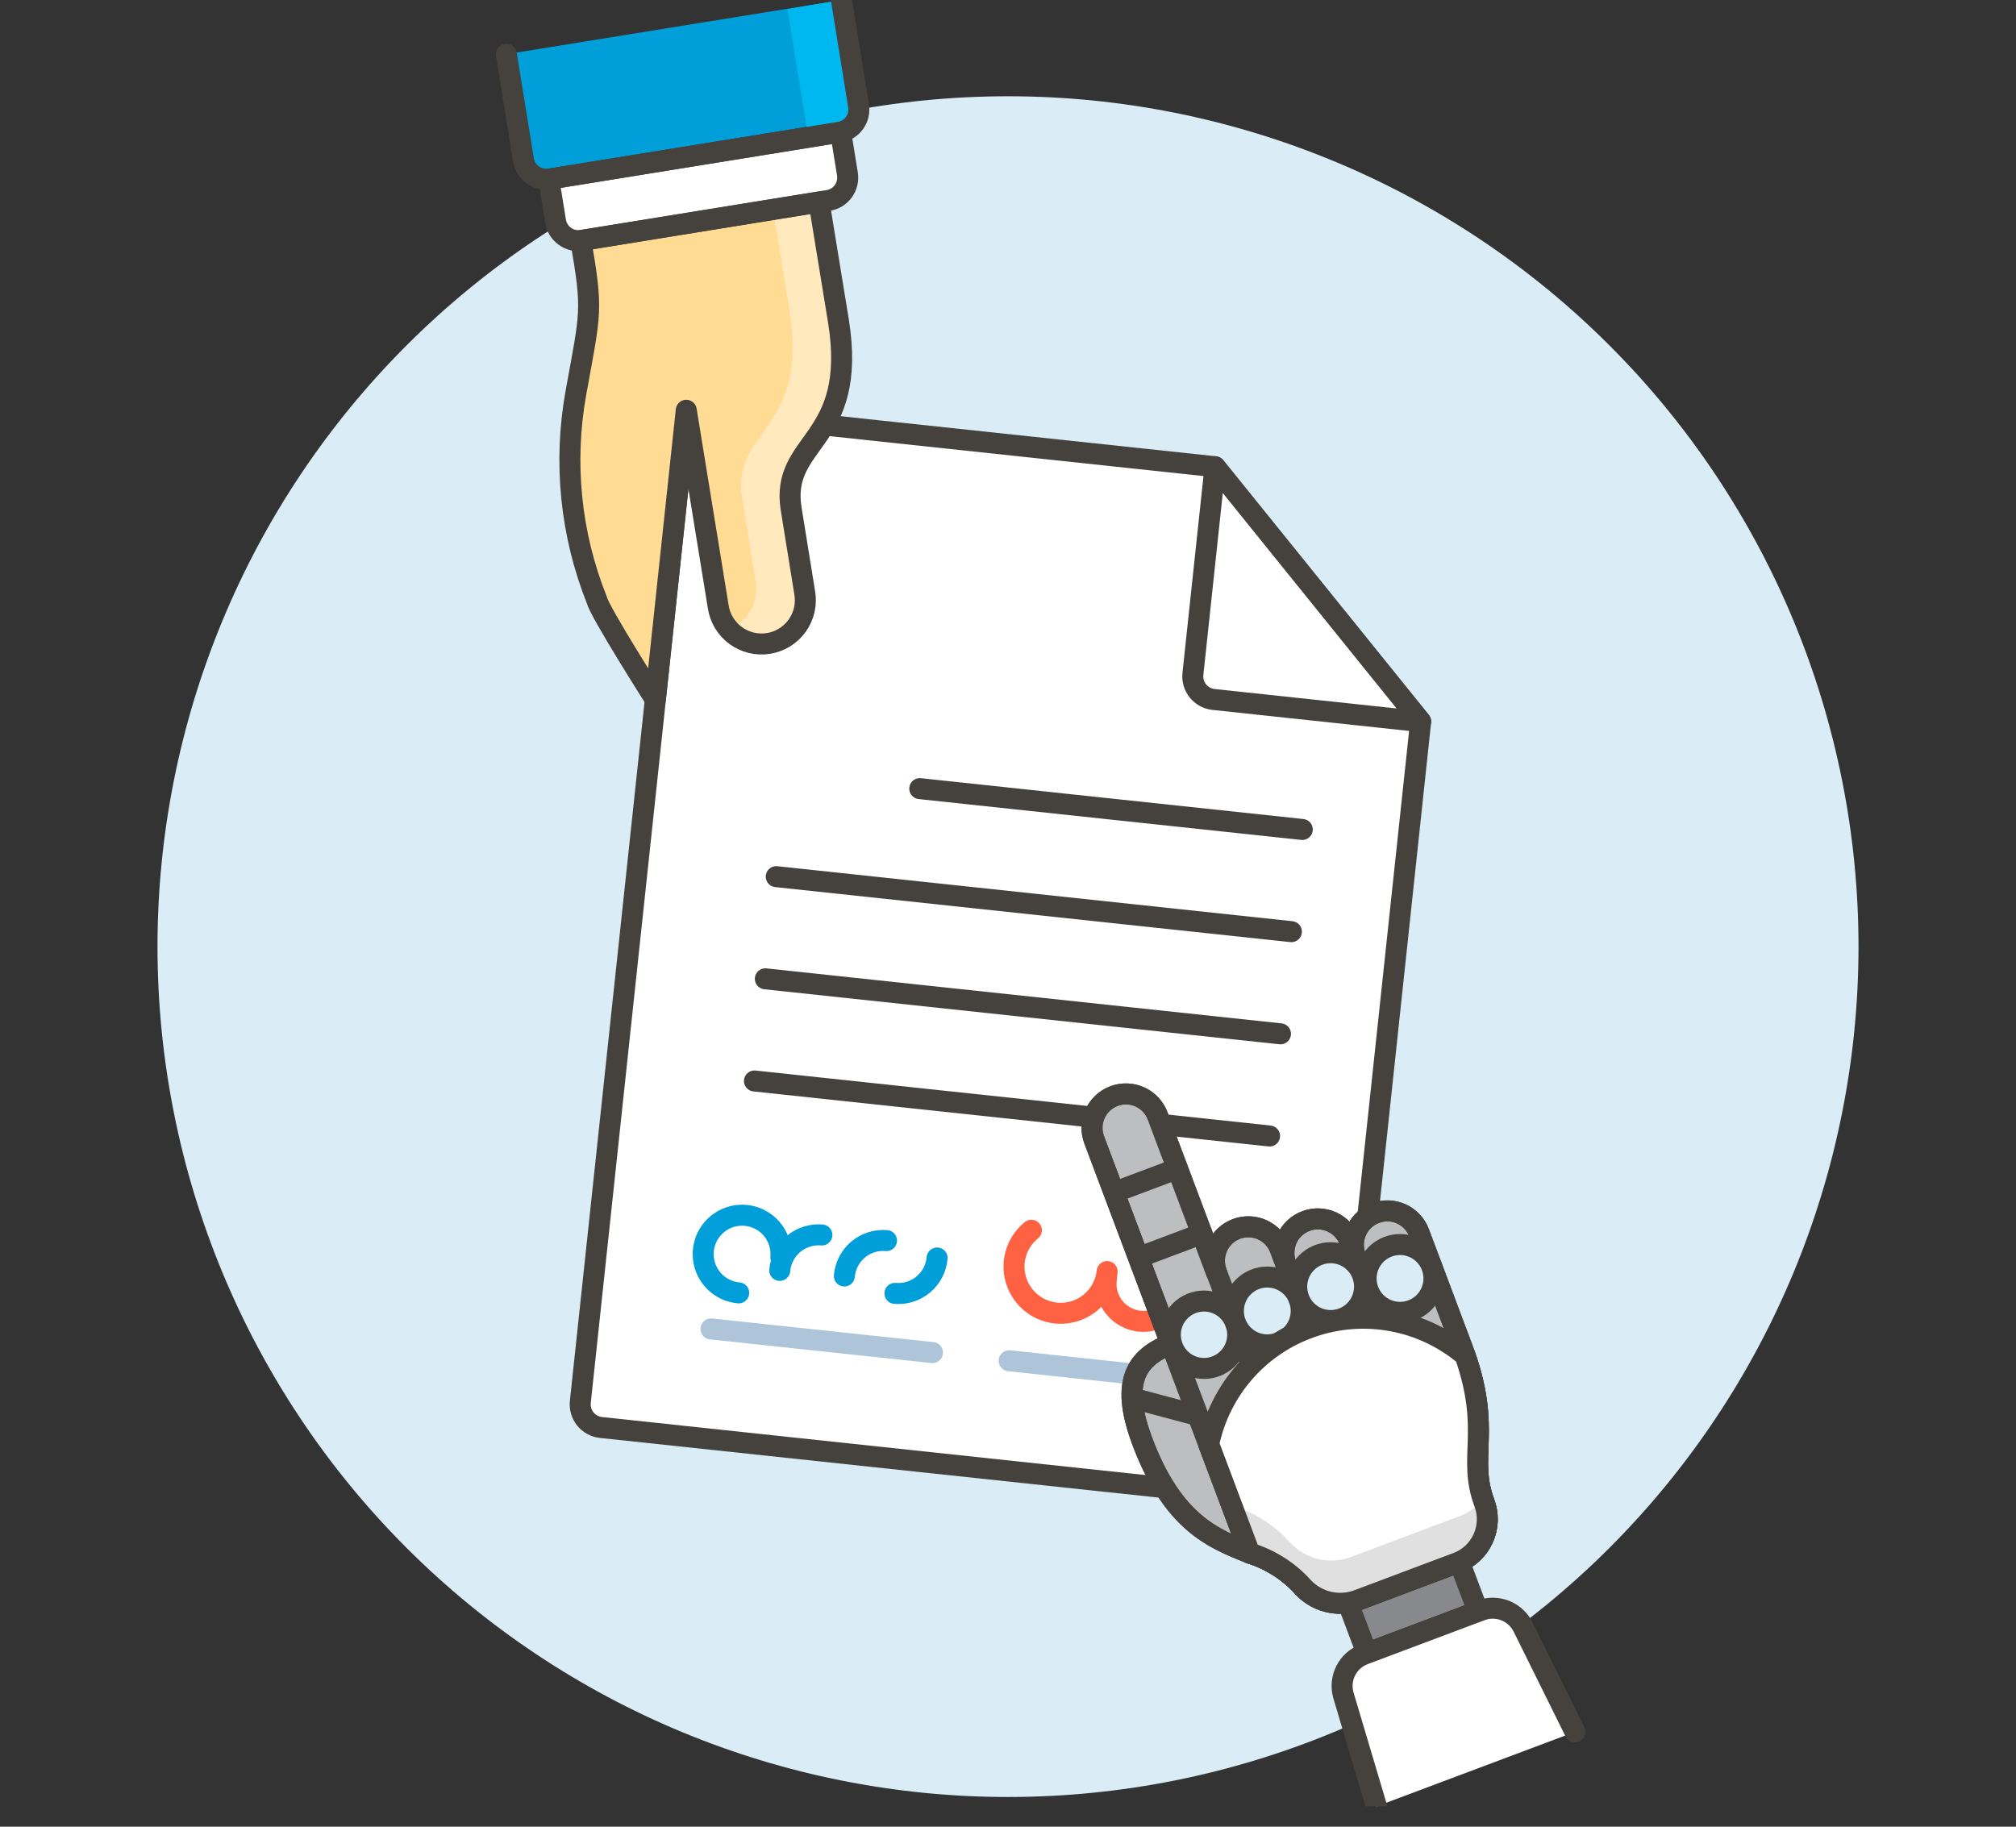 <svg width="96" height="87" viewBox="0 0 96 87" fill="none" xmlns="http://www.w3.org/2000/svg">
<rect x="0" y="0" width="96" height="87" fill="#333333" stroke="none"/>
<g clip-path="url(#clip0_179_2)">
<path d="M8 45.085C8 55.694 12.214 65.868 19.716 73.37C27.217 80.871 37.391 85.085 48 85.085C58.609 85.085 68.783 80.871 76.284 73.37C83.786 65.868 88 55.694 88 45.085C88 34.477 83.786 24.302 76.284 16.801C68.783 9.299 58.609 5.085 48 5.085C37.391 5.085 27.217 9.299 19.716 16.801C12.214 24.302 8 34.477 8 45.085Z" fill="#DAEDF7" stroke="#DAEDF7"/>
<path d="M63.777 70.633C63.745 70.923 63.599 71.189 63.372 71.373C63.144 71.556 62.854 71.642 62.563 71.612L28.613 67.986C28.323 67.954 28.057 67.808 27.873 67.581C27.69 67.353 27.604 67.063 27.634 66.772L32.679 19.54L57.859 22.229L67.651 34.363L63.777 70.633Z" fill="white" stroke="#45413C" stroke-linecap="round" stroke-linejoin="round"/>
<path d="M43.799 37.56L62.014 39.505" stroke="#45413C" stroke-linecap="round" stroke-linejoin="round"/>
<path d="M36.965 41.752L61.494 44.372" stroke="#45413C" stroke-linecap="round" stroke-linejoin="round"/>
<path d="M36.445 46.618L60.974 49.238" stroke="#45413C" stroke-linecap="round" stroke-linejoin="round"/>
<path d="M35.926 51.484L60.455 54.104" stroke="#45413C" stroke-linecap="round" stroke-linejoin="round"/>
<path d="M49.113 58.593C48.829 58.823 48.605 59.119 48.463 59.456C48.32 59.793 48.263 60.159 48.296 60.523C48.329 60.888 48.451 61.238 48.652 61.544C48.852 61.849 49.125 62.101 49.446 62.276C49.767 62.451 50.127 62.544 50.492 62.547C50.858 62.55 51.219 62.463 51.543 62.293C51.867 62.123 52.144 61.877 52.349 61.574C52.555 61.272 52.683 60.924 52.722 60.56L52.675 61.003C52.636 61.467 52.78 61.927 53.076 62.286C53.372 62.645 53.797 62.873 54.26 62.923C54.722 62.972 55.186 62.839 55.551 62.55C55.916 62.262 56.154 61.842 56.214 61.381C56.189 61.614 56.211 61.849 56.277 62.074C56.344 62.298 56.454 62.507 56.601 62.689C56.748 62.871 56.93 63.022 57.136 63.133C57.342 63.245 57.567 63.315 57.8 63.339L59.127 63.481" stroke="#FF6242" stroke-linecap="round" stroke-linejoin="round"/>
<path d="M48.055 64.809L58.599 65.935" stroke="#ADC4D9" stroke-linecap="round" stroke-linejoin="round"/>
<path d="M33.858 63.293L44.402 64.419" stroke="#ADC4D9" stroke-linecap="round" stroke-linejoin="round"/>
<path d="M35.178 61.576C34.813 61.544 34.465 61.405 34.179 61.176C33.893 60.947 33.682 60.638 33.571 60.289C33.461 59.94 33.456 59.565 33.558 59.213C33.66 58.861 33.865 58.548 34.145 58.312C34.426 58.076 34.77 57.928 35.134 57.888C35.498 57.848 35.866 57.916 36.191 58.085C36.517 58.254 36.785 58.516 36.961 58.837C37.138 59.158 37.215 59.524 37.184 59.889" stroke="#009FD9" stroke-linecap="round" stroke-linejoin="round"/>
<path d="M44.624 59.914C44.603 60.157 44.534 60.393 44.422 60.609C44.31 60.825 44.156 61.016 43.97 61.173C43.783 61.329 43.568 61.448 43.336 61.521C43.104 61.594 42.859 61.621 42.617 61.6" stroke="#009FD9" stroke-linecap="round" stroke-linejoin="round"/>
<path d="M37.131 60.505C37.173 60.016 37.409 59.563 37.785 59.246C38.161 58.93 38.647 58.776 39.137 58.818" stroke="#009FD9" stroke-linecap="round" stroke-linejoin="round"/>
<path d="M40.208 60.771C40.229 60.529 40.298 60.293 40.41 60.077C40.522 59.861 40.676 59.669 40.862 59.512C41.049 59.356 41.264 59.237 41.496 59.164C41.728 59.091 41.972 59.064 42.215 59.085" stroke="#009FD9" stroke-linecap="round" stroke-linejoin="round"/>
<path d="M57.859 22.229L56.805 32.1C56.775 32.391 56.861 32.681 57.044 32.908C57.228 33.136 57.494 33.281 57.784 33.313L67.651 34.367L57.859 22.229Z" fill="white" stroke="#45413C" stroke-linecap="round" stroke-linejoin="round"/>
<path d="M32.679 19.54L34.2 28.887C34.24 29.161 34.334 29.424 34.477 29.661C34.619 29.898 34.807 30.104 35.031 30.268C35.254 30.431 35.507 30.549 35.776 30.614C36.045 30.678 36.324 30.689 36.597 30.645C36.87 30.601 37.132 30.503 37.367 30.357C37.602 30.21 37.805 30.019 37.965 29.793C38.125 29.568 38.239 29.312 38.3 29.043C38.36 28.773 38.366 28.493 38.318 28.221L37.675 24.241C37.139 20.925 40.867 21.119 39.925 15.285L39 9.622L27.659 11.456C28.23 14.843 28.135 14.782 27.424 18.71C26.824 22.03 27.17 25.453 28.424 28.585C28.563 29.16 31.208 33.318 31.208 33.318L32.679 19.54Z" fill="#FFDB94"/>
<path d="M37.591 14.77C38.534 20.603 34.806 20.41 35.342 23.726L35.985 27.706C36.06 28.171 35.975 28.646 35.746 29.057C35.516 29.468 35.155 29.788 34.72 29.968C35.024 30.298 35.426 30.521 35.866 30.604C36.307 30.687 36.763 30.626 37.166 30.43C37.569 30.234 37.898 29.913 38.105 29.515C38.312 29.118 38.385 28.664 38.313 28.221L37.67 24.241C37.134 20.925 40.862 21.118 39.92 15.285L39 9.622L36.813 9.976L37.591 14.77Z" fill="#FFE9BD"/>
<path d="M40.07 0L40.883 5.03C40.907 5.173 40.903 5.32 40.87 5.462C40.837 5.604 40.776 5.737 40.692 5.856C40.607 5.974 40.499 6.074 40.375 6.15C40.251 6.226 40.114 6.277 39.97 6.3L26.19 8.524C26.047 8.548 25.901 8.543 25.76 8.509C25.619 8.476 25.485 8.416 25.368 8.331C25.25 8.246 25.151 8.139 25.075 8.016C24.999 7.892 24.948 7.755 24.925 7.612L24.112 2.582" fill="#009FD9"/>
<path d="M26.131 8.534L26.454 10.534C26.477 10.677 26.527 10.815 26.603 10.938C26.679 11.061 26.779 11.168 26.896 11.253C27.014 11.338 27.147 11.399 27.288 11.432C27.429 11.466 27.575 11.471 27.718 11.447L39.44 9.547C39.583 9.524 39.72 9.474 39.844 9.398C39.967 9.322 40.074 9.222 40.159 9.105C40.244 8.987 40.305 8.854 40.338 8.713C40.371 8.572 40.376 8.426 40.353 8.283L40.029 6.283L26.131 8.534Z" fill="white" stroke="#45413C" stroke-linecap="round" stroke-linejoin="round"/>
<path d="M32.679 19.54L34.2 28.887C34.24 29.161 34.334 29.424 34.477 29.661C34.619 29.898 34.807 30.104 35.031 30.268C35.254 30.431 35.507 30.549 35.776 30.614C36.045 30.678 36.324 30.689 36.597 30.645C36.87 30.601 37.132 30.503 37.367 30.357C37.602 30.21 37.805 30.019 37.965 29.793C38.125 29.568 38.239 29.312 38.3 29.043C38.36 28.773 38.366 28.493 38.318 28.221L37.675 24.241C37.139 20.925 40.867 21.119 39.925 15.285L39 9.622L27.659 11.456C28.23 14.843 28.135 14.782 27.424 18.71C26.824 22.03 27.17 25.453 28.424 28.585C28.563 29.16 31.208 33.318 31.208 33.318L32.679 19.54Z" stroke="#45413C" stroke-linecap="round" stroke-linejoin="round"/>
<path d="M40.07 0L40.883 5.03C40.907 5.173 40.903 5.32 40.87 5.462C40.837 5.604 40.776 5.737 40.691 5.856C40.607 5.974 40.499 6.074 40.375 6.15C40.251 6.226 40.114 6.277 39.97 6.3L38.485 6.54L37.498 0.44L40.07 0Z" fill="#00B8F0"/>
<path d="M40.07 0L40.883 5.03C40.907 5.173 40.903 5.32 40.87 5.462C40.837 5.604 40.776 5.737 40.692 5.856C40.607 5.974 40.499 6.074 40.375 6.15C40.251 6.226 40.114 6.277 39.97 6.3L26.19 8.524C26.047 8.548 25.901 8.543 25.76 8.509C25.619 8.476 25.485 8.416 25.368 8.331C25.25 8.246 25.151 8.139 25.075 8.016C24.999 7.892 24.948 7.755 24.925 7.612L24.112 2.582" stroke="#45413C" stroke-linecap="round" stroke-linejoin="round"/>
<path d="M65.495 57.775C65.693 57.7 65.905 57.664 66.117 57.671C66.329 57.678 66.538 57.727 66.731 57.814C66.924 57.902 67.098 58.027 67.243 58.182C67.388 58.337 67.501 58.519 67.575 58.718L69.635 64.2C71.098 68.093 69.845 69.342 70.681 71.571C70.783 71.844 70.831 72.135 70.822 72.427C70.812 72.718 70.745 73.005 70.624 73.271C70.504 73.536 70.332 73.776 70.119 73.975C69.906 74.174 69.656 74.33 69.383 74.432L64.67 76.203C64.201 76.379 63.689 76.406 63.205 76.28C62.72 76.153 62.287 75.88 61.964 75.497C61.297 74.789 60.459 74.265 59.53 73.977L59.5 73.962C57.785 73.279 55.855 72.521 54.402 68.665C53.425 66.064 53.893 64.715 55.761 64.013L52.103 54.284C51.953 53.883 51.967 53.438 52.144 53.048C52.321 52.658 52.646 52.354 53.047 52.203C53.448 52.053 53.892 52.067 54.282 52.244C54.672 52.421 54.976 52.746 55.127 53.147L57.93 60.608C57.781 60.207 57.797 59.762 57.974 59.373C58.152 58.983 58.478 58.68 58.879 58.53C59.281 58.38 59.725 58.396 60.115 58.574C60.505 58.752 60.808 59.078 60.957 59.479L61.241 60.235C61.09 59.834 61.105 59.39 61.282 59C61.459 58.609 61.784 58.306 62.185 58.155C62.586 58.004 63.031 58.019 63.421 58.196C63.811 58.373 64.115 58.697 64.266 59.099L64.549 59.855C64.474 59.656 64.439 59.445 64.446 59.233C64.453 59.02 64.502 58.812 64.59 58.618C64.678 58.425 64.803 58.251 64.958 58.106C65.114 57.961 65.296 57.849 65.495 57.775Z" fill="#BDBEC0" stroke="#45413C" stroke-linecap="round" stroke-linejoin="round"/>
<path d="M62.37 63.226L61.244 60.23" stroke="#45413C" stroke-linecap="round" stroke-linejoin="round"/>
<path d="M59.585 64.999L57.935 60.611" stroke="#45413C" stroke-linecap="round" stroke-linejoin="round"/>
<path d="M65.667 62.816L64.552 59.85" stroke="#45413C" stroke-linecap="round" stroke-linejoin="round"/>
<path d="M65.495 57.775C65.693 57.7 65.905 57.664 66.117 57.671C66.329 57.678 66.538 57.727 66.731 57.814C66.924 57.902 67.098 58.027 67.243 58.182C67.388 58.337 67.501 58.519 67.575 58.718L69.635 64.2C71.098 68.093 69.845 69.342 70.681 71.571C70.783 71.844 70.831 72.135 70.822 72.427C70.812 72.718 70.745 73.005 70.624 73.271C70.504 73.536 70.332 73.776 70.119 73.975C69.906 74.174 69.656 74.33 69.383 74.432L64.67 76.203C64.201 76.379 63.689 76.406 63.205 76.28C62.72 76.153 62.287 75.88 61.964 75.497C61.297 74.789 60.459 74.265 59.53 73.977L59.5 73.962C57.785 73.279 55.855 72.521 54.402 68.665C53.425 66.064 53.893 64.715 55.761 64.013L52.103 54.284C51.953 53.883 51.967 53.438 52.144 53.048C52.321 52.658 52.646 52.354 53.047 52.203C53.448 52.053 53.892 52.067 54.282 52.244C54.672 52.421 54.976 52.746 55.127 53.147L57.93 60.608C57.781 60.207 57.797 59.762 57.974 59.373C58.152 58.983 58.478 58.68 58.879 58.53C59.281 58.38 59.725 58.396 60.115 58.574C60.505 58.752 60.808 59.078 60.957 59.479L61.241 60.235C61.09 59.834 61.105 59.39 61.282 59C61.459 58.609 61.784 58.306 62.185 58.155C62.586 58.004 63.031 58.019 63.421 58.196C63.811 58.373 64.115 58.697 64.266 59.099L64.549 59.855C64.474 59.656 64.439 59.445 64.446 59.233C64.453 59.02 64.502 58.812 64.59 58.618C64.678 58.425 64.803 58.251 64.958 58.106C65.114 57.961 65.296 57.849 65.495 57.775Z" stroke="#45413C" stroke-linecap="round" stroke-linejoin="round"/>
<path d="M55.764 64.016L57.043 67.418L59.503 73.964" stroke="#45413C" stroke-linecap="round" stroke-linejoin="round"/>
<path d="M55.73 63.569C55.73 63.995 55.899 64.403 56.2 64.704C56.5 65.005 56.908 65.174 57.334 65.174C57.759 65.174 58.167 65.005 58.468 64.704C58.769 64.403 58.938 63.995 58.938 63.569C58.938 63.144 58.769 62.736 58.468 62.435C58.167 62.134 57.759 61.965 57.334 61.965C56.908 61.965 56.5 62.134 56.2 62.435C55.899 62.736 55.73 63.144 55.73 63.569Z" fill="#DAEDF7" stroke="#45413C" stroke-linecap="round" stroke-linejoin="round"/>
<path d="M58.732 62.437C58.732 62.865 58.902 63.276 59.205 63.579C59.508 63.882 59.919 64.052 60.348 64.052C60.776 64.052 61.187 63.882 61.49 63.579C61.793 63.276 61.963 62.865 61.963 62.437C61.963 62.008 61.793 61.597 61.49 61.294C61.187 60.992 60.776 60.821 60.348 60.821C59.919 60.821 59.508 60.992 59.205 61.294C58.902 61.597 58.732 62.008 58.732 62.437Z" fill="#DAEDF7" stroke="#45413C" stroke-linecap="round" stroke-linejoin="round"/>
<path d="M61.748 61.278C61.748 61.49 61.79 61.7 61.871 61.896C61.952 62.092 62.071 62.27 62.221 62.42C62.371 62.57 62.549 62.689 62.745 62.771C62.941 62.852 63.151 62.894 63.364 62.894C63.576 62.894 63.786 62.852 63.982 62.771C64.178 62.689 64.356 62.57 64.506 62.42C64.656 62.27 64.775 62.092 64.856 61.896C64.937 61.7 64.979 61.49 64.979 61.278C64.979 61.066 64.937 60.856 64.856 60.66C64.775 60.464 64.656 60.286 64.506 60.136C64.356 59.986 64.178 59.867 63.982 59.786C63.786 59.704 63.576 59.663 63.364 59.663C63.151 59.663 62.941 59.704 62.745 59.786C62.549 59.867 62.371 59.986 62.221 60.136C62.071 60.286 61.952 60.464 61.871 60.66C61.79 60.856 61.748 61.066 61.748 61.278Z" fill="#DAEDF7" stroke="#45413C" stroke-linecap="round" stroke-linejoin="round"/>
<path d="M65.053 60.889C65.053 61.317 65.223 61.728 65.526 62.031C65.829 62.334 66.24 62.504 66.668 62.504C67.097 62.504 67.507 62.334 67.81 62.031C68.113 61.728 68.284 61.317 68.284 60.889C68.284 60.46 68.113 60.049 67.81 59.746C67.507 59.443 67.097 59.273 66.668 59.273C66.24 59.273 65.829 59.443 65.526 59.746C65.223 60.049 65.053 60.46 65.053 60.889Z" fill="#DAEDF7" stroke="#45413C" stroke-linecap="round" stroke-linejoin="round"/>
<path d="M53.069 56.785L56.07 55.657Z" fill="#F8F8F8"/>
<path d="M53.069 56.785L56.07 55.657" stroke="#45413C" stroke-linecap="round" stroke-linejoin="round"/>
<path d="M54.233 59.883L57.235 58.754Z" fill="#F8F8F8"/>
<path d="M54.233 59.883L57.235 58.754" stroke="#45413C" stroke-linecap="round" stroke-linejoin="round"/>
<path d="M53.909 66.582L57.043 67.418Z" fill="#F8F8F8"/>
<path d="M53.909 66.582L57.043 67.418" stroke="#45413C" stroke-linecap="round" stroke-linejoin="round"/>
<path d="M64.204 76.379L69.495 74.39L70.382 76.748L65.09 78.737L64.204 76.379Z" fill="#87898C" stroke="#45413C" stroke-linecap="round" stroke-linejoin="round"/>
<path d="M65.547 86.034L63.968 80.727C63.86 80.339 63.902 79.924 64.085 79.564C64.268 79.205 64.579 78.928 64.957 78.787L70.511 76.699C70.888 76.555 71.306 76.559 71.681 76.708C72.056 76.858 72.362 77.143 72.536 77.507L75 82.484" fill="white"/>
<path d="M65.547 86.034L63.968 80.727C63.86 80.339 63.902 79.924 64.085 79.564C64.268 79.205 64.579 78.928 64.957 78.787L70.511 76.699C70.888 76.555 71.306 76.559 71.681 76.708C72.056 76.858 72.362 77.143 72.536 77.507L75 82.484" stroke="#45413C" stroke-linecap="round" stroke-linejoin="round"/>
<path d="M69.755 64.546C68.759 63.709 67.563 63.144 66.283 62.908C65.003 62.672 63.684 62.772 62.455 63.199C61.225 63.625 60.128 64.364 59.269 65.341C58.411 66.319 57.821 67.503 57.557 68.778L59.506 73.964H59.502L59.533 73.979C60.462 74.267 61.3 74.791 61.967 75.499C62.289 75.882 62.723 76.155 63.208 76.282C63.692 76.408 64.204 76.382 64.673 76.205L69.385 74.434C69.658 74.332 69.909 74.176 70.122 73.977C70.335 73.778 70.507 73.538 70.627 73.273C70.748 73.007 70.815 72.72 70.824 72.429C70.834 72.137 70.786 71.846 70.683 71.573C69.87 69.411 71.028 68.171 69.763 64.546" fill="white"/>
<path d="M69.519 72.205L64.332 74.154C63.816 74.348 63.253 74.378 62.72 74.239C62.187 74.099 61.71 73.798 61.355 73.376C60.621 72.598 59.699 72.022 58.678 71.704L58.647 71.689L59.502 73.963L59.529 73.976C60.458 74.264 61.296 74.788 61.962 75.496C62.285 75.879 62.719 76.152 63.203 76.279C63.688 76.405 64.2 76.379 64.668 76.202L69.381 74.431C69.933 74.224 70.379 73.806 70.623 73.27C70.866 72.733 70.886 72.122 70.679 71.57C70.655 71.507 70.633 71.444 70.613 71.383C70.334 71.756 69.954 72.041 69.519 72.205Z" fill="#E0E0E0"/>
<path d="M69.755 64.546C68.759 63.709 67.563 63.144 66.283 62.908C65.003 62.672 63.684 62.772 62.455 63.199C61.225 63.625 60.128 64.364 59.269 65.341C58.411 66.319 57.821 67.503 57.557 68.778L59.506 73.964H59.502L59.533 73.979C60.462 74.267 61.3 74.791 61.967 75.499C62.289 75.882 62.723 76.155 63.208 76.282C63.692 76.408 64.204 76.382 64.673 76.205L69.385 74.434C69.658 74.332 69.909 74.176 70.122 73.977C70.335 73.778 70.507 73.538 70.627 73.273C70.748 73.007 70.815 72.72 70.824 72.429C70.834 72.137 70.786 71.846 70.683 71.573C69.87 69.411 71.028 68.171 69.763 64.546" stroke="#45413C" stroke-linecap="round" stroke-linejoin="round"/>
</g>
<defs>
<clipPath id="clip0_179_2">
<rect width="96" height="86.034" fill="white"/>
</clipPath>
</defs>
</svg>
